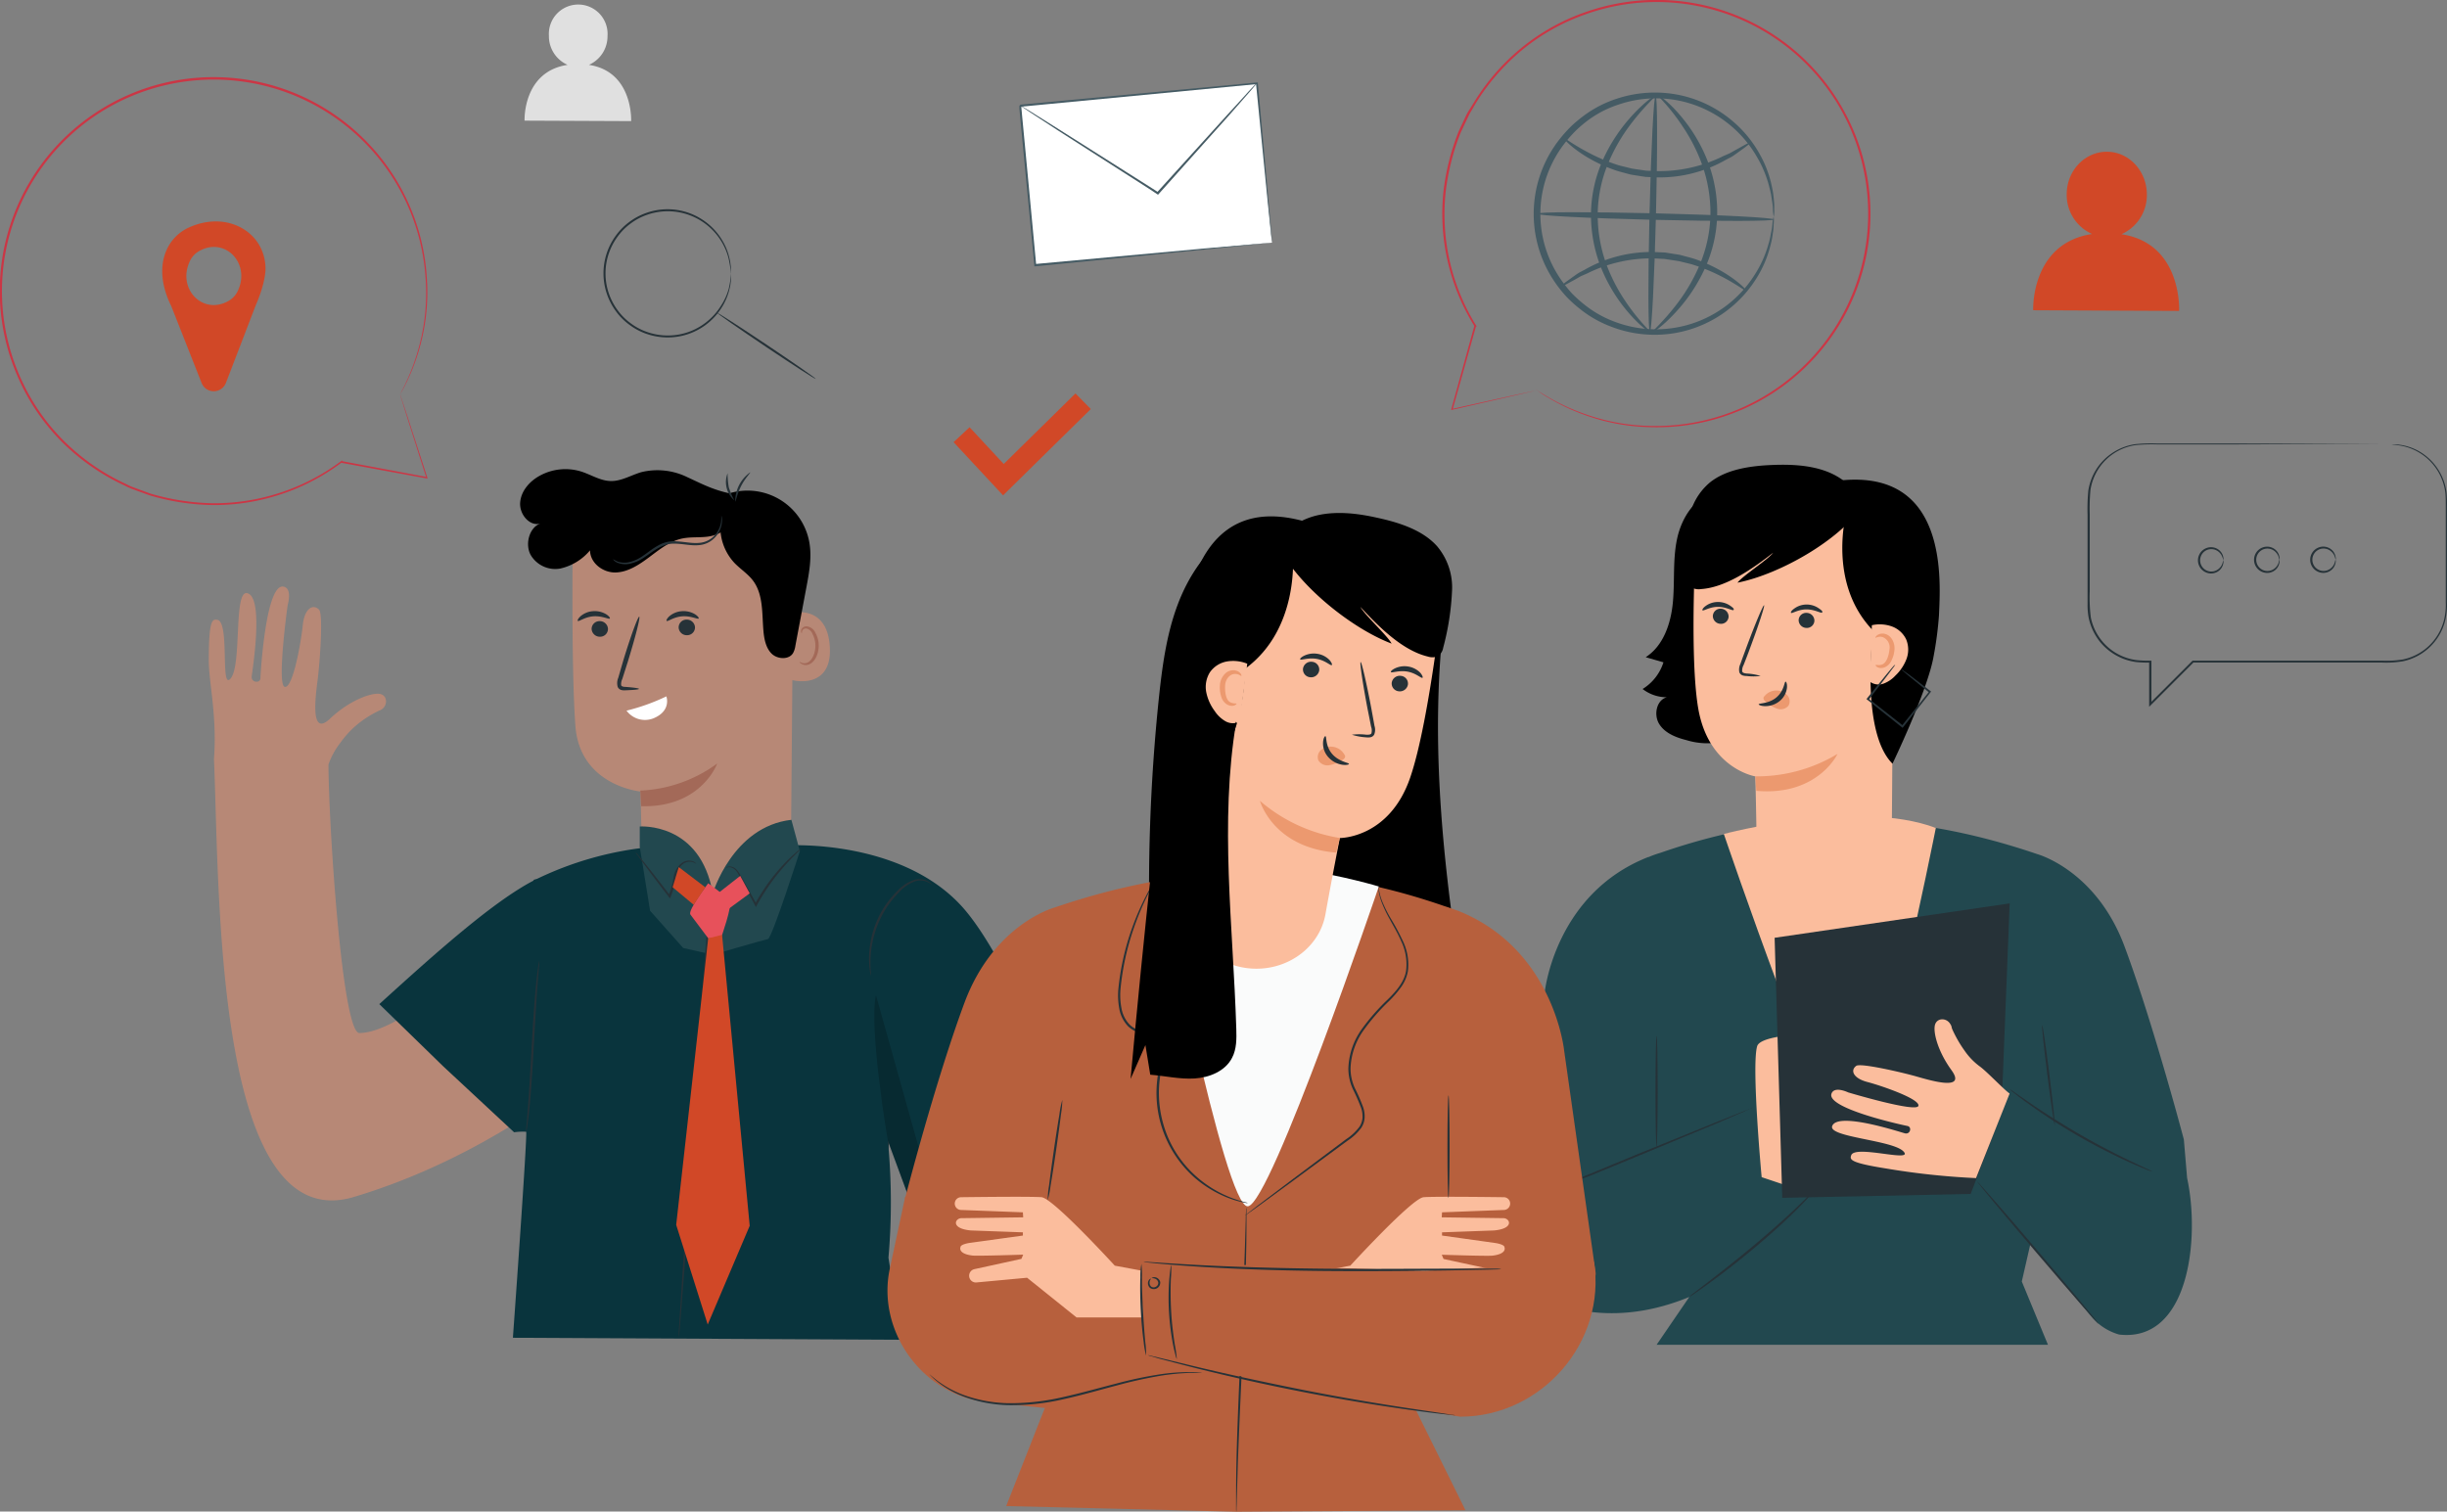 <svg xmlns="http://www.w3.org/2000/svg" viewBox="0 0 577.56 356.83"><rect x="0" y="0" width="577.56" height="356.83" fill="#808080" stroke="none"/><defs><style>.cls-1{fill:#e0e0e0;}.cls-2{fill:#d14827;}.cls-3{fill:#fff;}.cls-4{fill:#455b64;}.cls-5{fill:#263238;}.cls-6{fill:#cb3645;}.cls-7{fill:#22484f;}.cls-8{fill:#fbbd9d;}.cls-9{fill:#ec996f;}.cls-10{fill:#b78876;}.cls-11{fill:#a36958;}.cls-12{fill:#09343d;}.cls-13{fill:#010101;opacity:0.2;}.cls-14{fill:#e7515b;}.cls-15{fill:#b7603d;}.cls-16{fill:#fafbfb;}</style></defs><g id="Layer_2" data-name="Layer 2"><g id="Layer_1-2" data-name="Layer 1"><path class="cls-1" d="M139,15.31a7.36,7.36,0,0,0,4.39-6.82,6.93,6.93,0,1,0-13.83-.07,7.37,7.37,0,0,0,4.41,6.89c-10.64,1.6-10.16,13.17-10.16,13.17l25.16.11S149.5,16.9,139,15.31Z"/><path class="cls-2" d="M500.72,55.29a10.09,10.09,0,0,0,6-9.34c0-5.57-4.19-10.11-9.42-10.13s-9.48,4.47-9.5,10a10.08,10.08,0,0,0,6,9.42c-14.57,2.19-13.91,18-13.91,18l34.44.16S515.15,57.47,500.72,55.29Z"/><rect class="cls-3" x="242.48" y="22.21" width="56.09" height="37.81" transform="translate(-2.67 25.73) rotate(-5.42)"/><path class="cls-4" d="M300.23,57.28s0-.24-.09-.69l-.21-2c-.18-1.76-.44-4.32-.78-7.58-.64-6.55-1.57-15.93-2.7-27.35l.23.19L240.85,25.2c-.06.06.44-.53.23-.28h0v.14l0,.16,0,.31.06.63.11,1.25.24,2.49.47,4.93c.3,3.26.61,6.48.91,9.63.59,6.3,1.16,12.35,1.7,18.09l-.26-.22,40.19-3.69,11.52-1,3.07-.26.8-.06.28,0-.25,0-.77.09-3,.31-11.45,1.15-40.33,4-.24,0,0-.24c-.55-5.73-1.13-11.79-1.73-18.09q-.45-4.73-.92-9.62c-.15-1.63-.31-3.27-.47-4.93-.08-.83-.16-1.66-.23-2.49l-.12-1.25-.06-.63,0-.31,0-.16V25h0c-.21.25.28-.35.24-.29l55.84-5.24.21,0v.21c1.05,11.48,1.91,20.91,2.5,27.49.29,3.24.51,5.79.67,7.54.07.85.12,1.5.16,2S300.23,57.28,300.23,57.28Z"/><path class="cls-4" d="M296.66,19.64a3.3,3.3,0,0,1-.44.56l-1.31,1.53L290,27.33c-4.24,4.73-10.05,11.23-16.52,18.47l-.15.16-.19-.11-1.48-1-21.86-14-6.59-4.3-1.78-1.19a3.24,3.24,0,0,1-.6-.45,4.87,4.87,0,0,1,.65.36l1.84,1.11L250,30.57l21.94,13.89,1.48.95-.33,0,16.64-18.36c2.1-2.29,3.82-4.15,5-5.49l1.39-1.47A3.45,3.45,0,0,1,296.66,19.64Z"/><path class="cls-5" d="M172.51,64.56a24.17,24.17,0,0,0-.56-3.62A14.38,14.38,0,0,0,170.28,57a14.88,14.88,0,0,0-10-6.89,14.8,14.8,0,0,0-7.71.65,14.07,14.07,0,0,0-3.71,2,13.91,13.91,0,0,0-3.1,3.12,14.62,14.62,0,0,0,0,17.32,13.66,13.66,0,0,0,3.1,3.11,13.82,13.82,0,0,0,3.71,2,14.8,14.8,0,0,0,7.71.65,14.54,14.54,0,0,0,6.19-2.73,14.78,14.78,0,0,0,3.77-4.16A14.3,14.3,0,0,0,172,68.17a24,24,0,0,0,.56-3.61.64.64,0,0,1,0,.24v.71a6.63,6.63,0,0,1-.1,1.16,9.49,9.49,0,0,1-.28,1.55,14.17,14.17,0,0,1-1.61,4,15,15,0,0,1-10.13,7.17,15.22,15.22,0,0,1-8-.63,14.59,14.59,0,0,1-3.84-2.06,14.37,14.37,0,0,1-3.21-3.21,15.08,15.08,0,0,1,0-17.92,14.64,14.64,0,0,1,3.21-3.22,14.85,14.85,0,0,1,3.84-2.05,15,15,0,0,1,14.3,2.23,15,15,0,0,1,3.79,4.31,14.06,14.06,0,0,1,1.61,4,9.49,9.49,0,0,1,.28,1.55,6.63,6.63,0,0,1,.1,1.16v.71A.64.64,0,0,1,172.51,64.56Z"/><path class="cls-5" d="M192.54,89.45c-.08.12-5.35-3.28-11.78-7.6s-11.57-7.9-11.49-8,5.35,3.28,11.78,7.59S192.62,89.33,192.54,89.45Z"/><polygon class="cls-2" points="236.75 116.94 225.07 104.38 228.85 100.86 236.91 109.53 253.84 92.88 257.46 96.56 236.75 116.94"/><path class="cls-5" d="M564.42,104.91H565l.7,0c.27,0,.59.08,1,.13a12.66,12.66,0,0,1,5.84,2.56,13.11,13.11,0,0,1,4.92,8.75,28.83,28.83,0,0,1,.09,3.11c0,1.07,0,2.17,0,3.3q0,3.42,0,7.21c0,2.53,0,5.18,0,7.95,0,1.39,0,2.8,0,4.25a15.56,15.56,0,0,1-.44,4.42,13.07,13.07,0,0,1-9.88,9.5,23.66,23.66,0,0,1-5,.32l-44.64,0,.19-.08-10.08,10.08-.44.44v-10.7l.26.26a26.3,26.3,0,0,1-3.31-.12,13.09,13.09,0,0,1-3.21-.84,13.34,13.34,0,0,1-5.26-3.84,13.57,13.57,0,0,1-2.76-5.79,16.21,16.21,0,0,1-.26-3.17V139.6q0-6.19,0-12.15v-5.88a46.29,46.29,0,0,1,.18-5.77,13.26,13.26,0,0,1,2.05-5.27,13.21,13.21,0,0,1,9-5.67,37.22,37.22,0,0,1,5.14-.16l18.64,0,26.92.08,7.3,0,1.9,0,.64,0-.64,0-1.9,0-7.3.05-26.92.08-18.64,0a39.27,39.27,0,0,0-5.08.17,12.61,12.61,0,0,0-10.6,10.59,46.36,46.36,0,0,0-.17,5.69c0,1.94,0,3.9,0,5.88V139.6a37.42,37.42,0,0,0,.26,6.18,12.65,12.65,0,0,0,7.71,9.25,12.59,12.59,0,0,0,3.08.8,24.9,24.9,0,0,0,3.25.12h.26v10.33l-.44-.18c3.45-3.46,6.86-6.86,10.07-10.07l.08-.08h.1l44.64,0a23.15,23.15,0,0,0,5-.29,12.66,12.66,0,0,0,9.57-9.17,14.71,14.71,0,0,0,.45-4.32V138c0-2.77,0-5.42,0-7.95s0-4.93,0-7.21c0-1.13,0-2.23,0-3.3s0-2.1-.08-3.08a12.9,12.9,0,0,0-10.51-11.25c-.36-.06-.68-.12-1-.15L565,105C564.61,104.94,564.42,104.91,564.42,104.91Z"/><path class="cls-5" d="M524.76,132.28s0-.26-.19-.68a2.87,2.87,0,0,0-1.06-1.46,2.72,2.72,0,0,0-2.52-.34,2.65,2.65,0,1,0,2.52,4.61,2.83,2.83,0,0,0,1.06-1.46,6.9,6.9,0,0,1,.19-.67s.09.25,0,.72a2.9,2.9,0,0,1-1,1.71,3,3,0,0,1-2.91.49,3.1,3.1,0,0,1,0-5.85,3,3,0,0,1,2.91.5,2.85,2.85,0,0,1,1,1.7C524.85,132,524.79,132.28,524.76,132.28Z"/><path class="cls-5" d="M538,132.15s-.06-.26-.19-.68a2.87,2.87,0,0,0-1.06-1.46,2.72,2.72,0,0,0-2.52-.34,2.65,2.65,0,1,0,2.52,4.61,2.83,2.83,0,0,0,1.06-1.46c.13-.42.14-.67.19-.67s.09.25,0,.72a2.9,2.9,0,0,1-1,1.71,3,3,0,0,1-2.91.49,3.1,3.1,0,0,1,0-5.85,3,3,0,0,1,2.91.5,2.85,2.85,0,0,1,1,1.7C538.11,131.89,538.05,132.15,538,132.15Z"/><path class="cls-5" d="M551.28,132.15s-.06-.26-.19-.68A2.87,2.87,0,0,0,550,130a2.73,2.73,0,0,0-2.52-.34,2.65,2.65,0,1,0,2.52,4.61,2.83,2.83,0,0,0,1.06-1.46c.13-.42.14-.67.19-.67a1.27,1.27,0,0,1,0,.72,2.87,2.87,0,0,1-1,1.71,3,3,0,0,1-2.91.49,3.1,3.1,0,0,1,0-5.85,3,3,0,0,1,2.91.5,2.83,2.83,0,0,1,1,1.7A1.31,1.31,0,0,1,551.28,132.15Z"/><path class="cls-2" d="M62.67,63.49c0-8.59-9-14-18.22-9.72a10.46,10.46,0,0,0-4.84,4.64c-2.31,4.48-1.29,9.6.81,13.85L47.58,90.4a3.08,3.08,0,0,0,5.74,0l7-18.23C62.77,66.58,62.67,63.49,62.67,63.49ZM54,71c-6.18,3.59-12.45-3-9.06-9.61a5.17,5.17,0,0,1,2-2.08c6.18-3.59,12.45,3,9.06,9.61A5.17,5.17,0,0,1,54,71Z"/><path class="cls-6" d="M94.45,93.13h0s.05.12.12.33l.33,1c.29.87.7,2.13,1.25,3.78,1.08,3.34,2.67,8.22,4.71,14.5l.07.2-.21,0-20.15-3.69-.14,0V109h0l.27.14a50.2,50.2,0,0,1-23.31,9.62,50.82,50.82,0,0,1-7.15.47,55.42,55.42,0,0,1-7.42-.62,54.06,54.06,0,0,1-7.54-1.69l-3.72-1.36a13.59,13.59,0,0,1-1.84-.79l-1.82-.88a51.78,51.78,0,0,1-13.46-9.75,49.59,49.59,0,0,1-9.89-14.4,50.43,50.43,0,0,1,17.83-63,50.39,50.39,0,0,1,78.35,38.77,47.93,47.93,0,0,1-1.37,15.38,49.41,49.41,0,0,1-3.32,9.2c-.49,1-.88,1.77-1.16,2.25l-.44.77.38-.77c.27-.52.65-1.28,1.12-2.29a50.4,50.4,0,0,0,3.22-9.2,48.19,48.19,0,0,0,1.28-15.32A50.11,50.11,0,0,0,22.68,27.18,49.95,49.95,0,0,0,5,89.53a49.25,49.25,0,0,0,9.78,14.26,51.47,51.47,0,0,0,13.32,9.68l1.8.87a13.9,13.9,0,0,0,1.82.79l3.69,1.36a55.27,55.27,0,0,0,14.82,2.31,50.14,50.14,0,0,0,30.26-9.93l.27-.21V109h0l-.14-.16,20.14,3.77-.14.16c-2-6.29-3.55-11.19-4.61-14.53-.52-1.66-.91-2.93-1.18-3.8-.13-.42-.23-.74-.3-1a2.75,2.75,0,0,1-.09-.34h0Z"/><path class="cls-4" d="M418.66,51.16a8.24,8.24,0,0,1-.2-1.78,13.68,13.68,0,0,0-.24-2.13,21.12,21.12,0,0,0-.56-2.87,26.81,26.81,0,0,0-3-7.38,27.62,27.62,0,0,0-18.27-13.22,27.37,27.37,0,0,0-14.35.9,25.45,25.45,0,0,0-7,3.55A29.27,29.27,0,0,0,372,30.78a31.28,31.28,0,0,0-2.74,3.1A27.14,27.14,0,0,0,368.43,66,32.47,32.47,0,0,0,371,69.24a31.87,31.87,0,0,0,3,2.7,25.55,25.55,0,0,0,6.79,3.89A27.52,27.52,0,0,0,414,65.1a26.64,26.64,0,0,0,3.33-7.22A19.76,19.76,0,0,0,418,55a14.05,14.05,0,0,0,.34-2.12,8.31,8.31,0,0,1,.29-1.76,7.17,7.17,0,0,1,0,1.79,11.61,11.61,0,0,1-.2,2.17,18.16,18.16,0,0,1-.57,2.92,26.26,26.26,0,0,1-3.18,7.52,28.31,28.31,0,0,1-19.42,13.12,28.52,28.52,0,0,1-15-1.53,26.83,26.83,0,0,1-7.18-4.05,31.6,31.6,0,0,1-3.19-2.84,30,30,0,0,1-2.74-3.38A28.49,28.49,0,0,1,368,33a33.42,33.42,0,0,1,2.9-3.25A32.28,32.28,0,0,1,374.25,27a27.07,27.07,0,0,1,7.36-3.7,28.68,28.68,0,0,1,15.07-.8,28.22,28.22,0,0,1,11.82,5.72,27.87,27.87,0,0,1,6.93,8.33,26.43,26.43,0,0,1,2.82,7.67,20.46,20.46,0,0,1,.43,2.94,13.27,13.27,0,0,1,.09,2.18A7.27,7.27,0,0,1,418.66,51.16Z"/><path class="cls-4" d="M413.07,33.7c.06.08-.44.52-1.41,1.24l-1.8,1.3c-.36.24-.73.52-1.15.78l-1.37.71a31.48,31.48,0,0,1-16.44,4.14l-2.48-.11L386,41.39c-.39-.07-.78-.12-1.16-.2l-1.11-.29c-.74-.21-1.46-.38-2.15-.6a35.94,35.94,0,0,1-7-3.21c-3.75-2.27-5.57-4.33-5.43-4.46s2.19,1.55,6,3.51A42.05,42.05,0,0,0,382,39c.67.19,1.37.34,2.07.52l1.08.27,1.11.17,2.28.33,2.37.1a34,34,0,0,0,15.91-3.58l1.39-.6c.43-.22.81-.46,1.18-.66l1.91-1.06C412.39,33.88,413,33.61,413.07,33.7Z"/><path class="cls-4" d="M368.36,67.68c-.06-.09.44-.53,1.41-1.25l1.8-1.29c.36-.25.73-.52,1.15-.78l1.37-.72a31.57,31.57,0,0,1,16.43-4.14l2.49.11,2.39.38c.39.06.78.11,1.16.19l1.11.3c.74.2,1.46.37,2.15.59a36.21,36.21,0,0,1,7,3.22c3.75,2.26,5.57,4.32,5.43,4.45s-2.19-1.55-6-3.51a43,43,0,0,0-6.86-2.81c-.67-.19-1.37-.34-2.08-.52l-1.07-.26-1.11-.17-2.28-.34L390.49,61a34,34,0,0,0-15.91,3.57l-1.39.6c-.43.23-.81.46-1.18.67l-1.91,1.05C369,67.49,368.42,67.76,368.36,67.68Z"/><path class="cls-4" d="M418.65,51.81c0,.42-12.53.46-28,.09s-27.94-1-27.93-1.45,12.53-.46,28-.09S418.66,51.38,418.65,51.81Z"/><path class="cls-4" d="M389.42,78.4c-.43,0-.47-12.53-.09-27.95s1-27.93,1.44-27.92.47,12.52.09,27.95S389.84,78.41,389.42,78.4Z"/><path class="cls-4" d="M389.42,78.35c-.11.17-3.19-1.92-6.74-6.65a37.72,37.72,0,0,1-5-9.07,33.92,33.92,0,0,1-2.16-12.52,32.18,32.18,0,0,1,2.82-12.4,39.34,39.34,0,0,1,5.46-8.79c3.76-4.54,6.87-6.56,7-6.4s-2.66,2.46-6.11,7.07a41.84,41.84,0,0,0-5,8.69,32.07,32.07,0,0,0-2.58,11.86,34.09,34.09,0,0,0,1.95,12,40.67,40.67,0,0,0,4.55,8.92C386.8,75.84,389.57,78.18,389.42,78.35Z"/><path class="cls-4" d="M391.4,22.54c.1-.17,3.18,1.92,6.74,6.65a37.72,37.72,0,0,1,5,9.07,33.52,33.52,0,0,1,2.16,12.52,32,32,0,0,1-2.82,12.4A38.63,38.63,0,0,1,397,72c-3.76,4.54-6.86,6.56-7,6.4s2.66-2.46,6.12-7.07a41.84,41.84,0,0,0,5-8.69,32.08,32.08,0,0,0,2.59-11.86,34.09,34.09,0,0,0-2-12,40.46,40.46,0,0,0-4.55-8.92C394,25.05,391.24,22.71,391.4,22.54Z"/><path class="cls-6" d="M362.78,92.1h0a2.94,2.94,0,0,1-.34.09l-1,.25-3.87.9-14.86,3.41-.21,0,.06-.21L348,76.86l0-.14.15,0h0l-.16.25a50.15,50.15,0,0,1-7.51-24.07,50.66,50.66,0,0,1,.16-7.16,55.67,55.67,0,0,1,3.63-14.7c.55-1.18,1.12-2.38,1.68-3.59a14.36,14.36,0,0,1,1-1.76L348,24a51.26,51.26,0,0,1,10.91-12.54,49.66,49.66,0,0,1,15.22-8.57,50.4,50.4,0,0,1,61.14,23.36,50.38,50.38,0,0,1-45.58,74.59,48.08,48.08,0,0,1-15.2-2.73A49,49,0,0,1,365.64,94c-1-.58-1.68-1-2.13-1.35l-.73-.51.73.45c.5.32,1.22.76,2.19,1.32a50.3,50.3,0,0,0,8.88,4,48,48,0,0,0,15.14,2.64,50.12,50.12,0,0,0,45.13-74.06A49.95,49.95,0,0,0,374.32,3.35a49,49,0,0,0-15.08,8.47,51.49,51.49,0,0,0-10.82,12.4l-1,1.72a13.48,13.48,0,0,0-.95,1.75c-.57,1.19-1.12,2.37-1.68,3.55a52.74,52.74,0,0,0-2.34,7.29,53.29,53.29,0,0,0-1.28,7.27,49.87,49.87,0,0,0,7.21,31l.17.29-.33,0h0l.18-.12c-2.14,7.61-4,14.27-5.55,19.72l-.15-.15,14.89-3.3,3.89-.84,1-.21.34-.06h0Z"/><path d="M404.91,116.14c-4.89,1.14-8,6.1-9.06,11s-.54,10-1,15-2.22,10.31-6.42,13l4.19,1.21a11.44,11.44,0,0,1-4.92,6.3,9.33,9.33,0,0,0,5.72,1.95c-2.47.66-3.15,4.17-1.79,6.33s3.95,3.17,6.42,3.79a16.83,16.83,0,0,0,8.9.27c4.06-1.2,7.08-4.77,8.64-8.7s1.83-8.25,1.95-12.48c.3-10.59-.32-21.29-3-31.54-.65-2.48-1.56-5.11-3.67-6.57s-5.71-.87-6.34,1.62"/><path class="cls-7" d="M515.45,269c-1.16-4.42-7.92-29.31-14-45.58-6.7-18-20.54-21.77-20.54-21.77-31.15-10.63-59.14-10.69-89-.33-1,.3-1.89.61-2.78,1l-.1,0h0c-22.17,8.7-24.46,32.12-24.46,32.12l-9.31,56.82a13,13,0,0,0-.22,1.37l-.09.54h0A13.29,13.29,0,0,0,362.6,306c13,6,25.45,4.57,36.12.17L391,317.46h92.38l-6.18-14.94,2.06-9,14.31,17.22a13.35,13.35,0,0,0,6.59,4.3c16.49,1.91,19.16-22.66,16.06-36.95h0"/><path class="cls-8" d="M456.91,195.45s-14.9,75-20.16,74.42-29.88-73-29.88-73S438.35,188.47,456.91,195.45Z"/><path class="cls-8" d="M414.63,201c-.08-8.63-.32-17.72-.32-17.72s-11.13-1.78-13.52-16.27c-2.28-13.83-.2-45.79-.2-45.79h0A41.7,41.7,0,0,1,447,131.55h0l-.52,70.12c-.06,8.14-7.1,14.57-15.82,14.44h0C421.9,216,414.71,209.21,414.63,201Z"/><path class="cls-5" d="M404.28,145.4a1.86,1.86,0,0,0,1.81,1.86,1.78,1.78,0,0,0,1.91-1.69,1.87,1.87,0,0,0-1.81-1.87A1.79,1.79,0,0,0,404.28,145.4Z"/><path class="cls-5" d="M401.83,144.07c.23.24,1.64-.81,3.64-.81s3.48,1,3.69.74-.13-.55-.77-1a5.08,5.08,0,0,0-3-.89,4.88,4.88,0,0,0-2.89,1C401.92,143.53,401.72,144,401.83,144.07Z"/><path class="cls-5" d="M424.53,146.37a1.86,1.86,0,0,0,1.81,1.86,1.78,1.78,0,0,0,1.91-1.69,1.86,1.86,0,0,0-1.81-1.86A1.78,1.78,0,0,0,424.53,146.37Z"/><path class="cls-5" d="M422.73,144.67c.23.25,1.64-.81,3.64-.81s3.47,1,3.69.74-.13-.55-.78-1a5,5,0,0,0-2.95-.89,4.91,4.91,0,0,0-2.9,1C422.82,144.13,422.61,144.57,422.73,144.67Z"/><path class="cls-5" d="M415.55,159.57a13.06,13.06,0,0,0-3.25-.57c-.52-.05-1-.15-1.09-.5a2.62,2.62,0,0,1,.33-1.51c.48-1.24,1-2.54,1.49-3.91,2.07-5.55,3.56-10.12,3.34-10.2s-2.09,4.36-4.15,9.91c-.5,1.37-1,2.68-1.43,3.93a3,3,0,0,0-.25,2,1.29,1.29,0,0,0,.85.75,3.14,3.14,0,0,0,.87.11A13.18,13.18,0,0,0,415.55,159.57Z"/><path class="cls-9" d="M414.31,183.27a36.91,36.91,0,0,0,19.4-5.3s-4.65,10-19.18,8.72Z"/><path class="cls-9" d="M416.43,164.39a3.58,3.58,0,0,1,3.22-1.36,3.34,3.34,0,0,1,2.29,1.2,2.09,2.09,0,0,1,.17,2.39,2.44,2.44,0,0,1-2.62.68,7.71,7.71,0,0,1-2.57-1.51,2.17,2.17,0,0,1-.58-.59.7.7,0,0,1,0-.75"/><path class="cls-5" d="M421.45,160.92c-.32,0-.31,2.15-2.16,3.71s-4.17,1.33-4.19,1.63c0,.14.52.42,1.5.44a5.39,5.39,0,0,0,3.49-1.24,4.72,4.72,0,0,0,1.68-3.11C421.85,161.44,421.6,160.9,421.45,160.92Z"/><path d="M439.22,119.87c-5.18,7.66-19.09,15.69-29.12,17.68,1.15-1.57,7.26-5.49,8.41-7.06-4.5,3.49-10.95,8.16-17,8.57a3.64,3.64,0,0,1-2.08-.28,2.84,2.84,0,0,1-1.1-2.26,60.32,60.32,0,0,1,.19-13.16,14.5,14.5,0,0,1,5.07-9.47c3.82-3.06,9.36-3.9,14.58-4.12,4.38-.18,8.91,0,12.94,1.51s7.52,4.58,8.18,8.33"/><path d="M456.37,155a84.46,84.46,0,0,0,1.28-9.72c.29-7.49,2.54-34.54-23.24-31.86l1.46,7.27s-4.8,16.84,6.26,28.2c0,0-3.15,23.72,4.55,31.39,0,0,8.26-17.19,9.69-25.28"/><path class="cls-8" d="M441.81,147.59a8.62,8.62,0,0,1,4.67.27,6,6,0,0,1,3.43,3.08,6.3,6.3,0,0,1,.07,4.64,10.53,10.53,0,0,1-2.62,3.91,7.17,7.17,0,0,1-2.8,1.89,3.46,3.46,0,0,1-3.24-.48"/><path class="cls-9" d="M442.72,157c-.18.06.5,1,1.92.6a3,3,0,0,0,1.74-1.54,7,7,0,0,0,.76-2.58,4.06,4.06,0,0,0-.67-2.73,2.72,2.72,0,0,0-2.05-1.19c-1.46,0-1.9,1-1.74,1s.68-.41,1.64-.18a2.61,2.61,0,0,1,1.63,3c-.16,1.6-.76,3.07-1.61,3.44S442.82,156.86,442.72,157Z"/><path class="cls-5" d="M391,270.83c-.15,0-.26-5.89-.26-13.15s.11-13.16.26-13.16.26,5.89.26,13.16S391.11,270.83,391,270.83Z"/><path class="cls-8" d="M428.51,244s-13,.14-13.78,3c-1.36,4.77,1.07,30.89,1.07,30.89l11.94,4s5.76-1.33,3.1-12.41A81.31,81.31,0,0,0,423,249.49s15.87.45,15.43-3.1S428.51,244,428.51,244Z"/><path class="cls-8" d="M423.35,251.69c.72-.14,16.59-1.45,15.59,1.08S423.35,256,423.35,256Z"/><polygon class="cls-5" points="474.34 213.26 472.38 262.83 465.14 281.85 420.66 282.77 418.86 221.38 474.34 213.26"/><path class="cls-5" d="M413.7,261.45a3.83,3.83,0,0,1-.55.28l-1.6.71L405.63,265,386,273.16l-10.82,4.45a62.08,62.08,0,0,0-8.65,4,16.84,16.84,0,0,0-4.84,4.11c-.91,1.21-1.24,2-1.3,2a4,4,0,0,1,.24-.56,9.38,9.38,0,0,1,.9-1.52,16.26,16.26,0,0,1,4.81-4.31,59.75,59.75,0,0,1,8.65-4.1l10.82-4.49,19.68-8,6-2.39,1.64-.62A2.16,2.16,0,0,1,413.7,261.45Z"/><path class="cls-5" d="M428.4,280.87a9.13,9.13,0,0,1-1,1.19c-.65.74-1.63,1.8-2.88,3.05-2.48,2.52-6.08,5.83-10.22,9.3s-8,6.43-10.89,8.51c-1.42,1.05-2.6,1.87-3.41,2.42a9.16,9.16,0,0,1-1.31.82,8.15,8.15,0,0,1,1.19-1l3.31-2.55c2.8-2.16,6.64-5.17,10.77-8.62s7.76-6.72,10.31-9.17c1.28-1.21,2.28-2.22,3-2.92A8.13,8.13,0,0,1,428.4,280.87Z"/><path class="cls-5" d="M495.4,312.59c-.11.09-6.64-7.39-14.58-16.7s-14.29-16.95-14.18-17,6.64,7.38,14.58,16.7S495.51,312.49,495.4,312.59Z"/><path class="cls-5" d="M508,276.57a8,8,0,0,1-1.45-.51c-.92-.36-2.23-.92-3.84-1.64-3.22-1.44-7.6-3.61-12.27-6.3s-8.72-5.42-11.58-7.49c-1.43-1-2.57-1.89-3.34-2.51a9.41,9.41,0,0,1-1.17-1,8.48,8.48,0,0,1,1.29.84l3.43,2.37c2.91,2,7,4.65,11.63,7.34s9,4.89,12.16,6.42l3.77,1.78A9.1,9.1,0,0,1,508,276.57Z"/><path class="cls-5" d="M485,265.7c-.14,0-.93-5.27-1.75-11.82S481.84,242,482,242s.92,5.27,1.74,11.82S485.09,265.68,485,265.7Z"/><path class="cls-5" d="M447.32,156.89a2.66,2.66,0,0,1-.41.64l-1.27,1.7-4.6,6,0-.32,7.51,5.9.68.54-.37,0,6.5-8.14,0,.3-4.9-4-1.34-1.14a3.12,3.12,0,0,1-.44-.43,2.43,2.43,0,0,1,.52.33l1.42,1,5,3.85.17.13-.13.17-6.43,8.2-.16.2-.2-.16-.68-.54-7.47-5.95-.18-.14.14-.18,4.75-5.86,1.37-1.62A3.43,3.43,0,0,1,447.32,156.89Z"/><path class="cls-8" d="M466.4,278.11a175.34,175.34,0,0,1-21.47-2.31c-8.42-1.34-8.33-2.1-8-3.06.81-2.59,14.88,1.8,12.36-.91s-17.79-3.35-16.84-6c1.24-3.47,15.9,1.39,17.17,1.71s1.73-1.52.57-1.74c-1.67-.33-19.1-4.19-17.91-7.61.66-1.9,3.94-.31,3.94-.31s16.07,4.82,16.57,3.19-8.83-4.81-12.05-5.65-4.12-2.69-2.62-3.8c1-.76,10.94,1.57,14.11,2.47s11.82,3.54,8.52-1.25c-.06-.07-.1-.15-.15-.22-3.37-4.63-4.44-9.31-3.83-10.87s2.75-1.43,3.56,0a1.86,1.86,0,0,1,.32.76c0,.13.09.28.12.42a29.18,29.18,0,0,0,2.92,5.09,15.48,15.48,0,0,0,3.64,3.76c1.65,1.2,5.79,5.58,7,6.36"/><path class="cls-10" d="M168.81,219.15h0a17.55,17.55,0,0,1-17.23-17c-.23-7.8-.41-15.3-.41-15.3s-14.31-1.33-15.36-15.49-.6-46.85-.6-46.85h0a49.34,49.34,0,0,1,49.87,3.16l2.2,1.49-.61,72.6A17.54,17.54,0,0,1,168.81,219.15Z"/><path class="cls-5" d="M150.81,162.62c0-.15-1.22-.32-3.2-.47-.51,0-.92-.12-1-.39a2.78,2.78,0,0,1,.27-1.48c.43-1.33.85-2.66,1.3-4.07,1.78-5.78,3-10.54,2.7-10.63s-2,4.53-3.76,10.31L145.93,160a3.25,3.25,0,0,0-.14,2.14,1.28,1.28,0,0,0,.93.76,2.72,2.72,0,0,0,.87.06C149.58,162.88,150.81,162.78,150.81,162.62Z"/><path class="cls-3" d="M157.28,164.39a48.25,48.25,0,0,1-9.4,3.37,5.41,5.41,0,0,0,6.5,1.75C158.53,167.7,157.28,164.39,157.28,164.39Z"/><path class="cls-11" d="M151.13,186.63a33,33,0,0,0,18.15-6.39s-3.73,10.47-17.95,10.07Z"/><path class="cls-10" d="M186.49,146.66a2.15,2.15,0,0,1,2-2.14c2.64-.08,7,1,7.37,8.27.58,10.42-9.44,7.82-9.48,7.53S186.47,150.71,186.49,146.66Z"/><path class="cls-11" d="M188.73,156.22s.19.12.5.24a1.79,1.79,0,0,0,1.36-.05c1.08-.46,1.91-2.26,1.86-4.15a6,6,0,0,0-.66-2.57,2.12,2.12,0,0,0-1.44-1.32.93.93,0,0,0-1,.56c-.13.3-.05.51-.1.53s-.24-.17-.18-.6a1.15,1.15,0,0,1,.38-.68,1.41,1.41,0,0,1,1-.32,2.55,2.55,0,0,1,2,1.51,6.07,6.07,0,0,1,.79,2.87c.05,2.11-.91,4.13-2.39,4.65a2,2,0,0,1-1.68-.18C188.76,156.47,188.69,156.24,188.73,156.22Z"/><path class="cls-5" d="M139.64,148.5a1.94,1.94,0,0,0,2,1.81,1.85,1.85,0,0,0,1.86-1.88,1.93,1.93,0,0,0-2-1.8A1.85,1.85,0,0,0,139.64,148.5Z"/><path class="cls-5" d="M136.38,146.57c.25.24,1.63-.94,3.7-1.08s3.65.78,3.86.51c.1-.12-.17-.55-.87-1a5.26,5.26,0,0,0-3.11-.72,5,5,0,0,0-2.92,1.18C136.44,146,136.25,146.47,136.38,146.57Z"/><path class="cls-5" d="M160.18,148.14a1.91,1.91,0,0,0,2,1.81,1.85,1.85,0,0,0,1.86-1.87,1.93,1.93,0,0,0-2-1.81A1.84,1.84,0,0,0,160.18,148.14Z"/><path class="cls-5" d="M157.35,146.57c.25.24,1.63-.94,3.7-1.08s3.65.78,3.85.51c.11-.12-.17-.55-.86-1a5.3,5.3,0,0,0-3.11-.72,5.1,5.1,0,0,0-2.93,1.18C157.41,146,157.22,146.47,157.35,146.57Z"/><path d="M171,119.6a12.4,12.4,0,0,0,2.36,13.3c1.4,1.45,3.15,2.55,4.36,4.15,2.51,3.33,2.1,7.91,2.49,12.06.18,1.92.63,4,2,5.27s4.06,1.4,5-.26a5,5,0,0,0,.52-1.66l2.61-13.86c.65-3.46,1.3-7,.7-10.49a14.82,14.82,0,0,0-18.51-11.77"/><path d="M173.19,116.67c-4.81-.92-7.51-2.45-10.91-4a16.07,16.07,0,0,0-10.84-1.23c-2.42.69-4.71,2.14-7.21,2.12s-4.69-1.5-7.06-2.25a12.6,12.6,0,0,0-9.79,1c-2.32,1.27-4.42,3.56-4.61,6.36s2.3,5.69,4.8,4.9c-2.61.91-3.68,4.76-2.37,7.34a6.72,6.72,0,0,0,7,3.31,12.81,12.81,0,0,0,7.06-4.3c.06,3.12,3.18,5.31,6.08,5.22s5.52-1.83,7.91-3.62,4.81-3.74,7.66-4.37c2-.44,4-.21,6-.45s4.15-1.11,5.12-3,4.82-4.11,2.8-4.16"/><path class="cls-5" d="M144.71,132a10.32,10.32,0,0,0,1.07.57,5.09,5.09,0,0,0,3.21,0,8.39,8.39,0,0,0,2.07-.91c.7-.42,1.41-.95,2.16-1.5a18.61,18.61,0,0,1,2.51-1.6,7.27,7.27,0,0,1,3.15-.79c2.22,0,4.24.56,6.06.39A5.46,5.46,0,0,0,169,126a6,6,0,0,0,1.21-3c.08-.77,0-1.21.06-1.22a1.11,1.11,0,0,1,.08.31,3.75,3.75,0,0,1,.07.92,6.09,6.09,0,0,1-2.85,4.84,5.79,5.79,0,0,1-2.61.84c-1.94.2-4-.4-6.09-.35s-3.88,1.19-5.39,2.26c-.76.54-1.49,1.06-2.22,1.49a9,9,0,0,1-2.19.89,5.1,5.1,0,0,1-3.39-.16,3.37,3.37,0,0,1-.77-.51C144.77,132.12,144.7,132,144.71,132Z"/><path class="cls-5" d="M171.73,111.73a19.94,19.94,0,0,0,.29,3.32,20.48,20.48,0,0,0,1.3,3.07,5.7,5.7,0,0,1-1.59-6.39Z"/><path class="cls-5" d="M177.06,111.51c.11.12-1.18,1.34-2.15,3.25s-1.22,3.66-1.38,3.64a8.36,8.36,0,0,1,3.53-6.89Z"/><polygon class="cls-10" points="243.92 259.79 265.69 315.8 232.37 315.8 216.84 275.93 243.92 259.79"/><path class="cls-10" d="M125.93,214.31s-28.69,29.55-41.11,29.55c-4.06,0-7.25-49.21-7.29-63.4h0a18,18,0,0,1,2.79-5.1,23.51,23.51,0,0,1,3.6-4,25,25,0,0,1,5.63-3.63c1.94-.69,2.1-3.34.34-3.87s-7.16,1.22-12,5.8S74.53,164,75,160.28s1.34-15.35.3-16.37c-1.53-1.5-3.46-.11-3.83,3.63s-2.28,14.9-4.24,14.61.66-19.28.66-19.28,1.21-4-1-4.39c-4.07-.74-5.34,19.63-5.42,21.57,0,1.35-2.2,1.11-2.06-.33s3-18.91-1.11-19.7c-3.18-.6-1.2,16.75-3.81,20.08s-.15-13.34-3.21-13.79c-1.14-.17-2-.14-2,9.61,0,5.23,2,13.14,1.22,23.23h0c1.33,29.75-.13,113.33,33,103.42,36.42-10.89,61.3-34.75,61.3-34.75Z"/><path class="cls-5" d="M206.3,240.8a5.12,5.12,0,0,1,.33,1.17c.17.77.4,1.88.66,3.26.52,2.75,1.12,6.58,1.6,10.83s.71,8.13.81,10.93c0,1.4.06,2.53.06,3.32a6.71,6.71,0,0,1-.06,1.22,5.21,5.21,0,0,1-.15-1.22c-.06-.88-.13-2-.22-3.3-.19-2.79-.49-6.65-1-10.89s-1-8.07-1.44-10.83c-.2-1.3-.37-2.4-.5-3.28A5.69,5.69,0,0,1,206.3,240.8Z"/><path class="cls-12" d="M121.06,315.8l91.73.47L209.7,296.9a149.85,149.85,0,0,0-.14-27.61l4.65,12.59,37.91-18.95s-13.79-36.75-25.32-49.2C212.22,198,186,199.57,186,199.57l-17.72,12L152,200.12a79.37,79.37,0,0,0-25.21,7.33l-.84.25v.17c-9.62,5-23.34,17.28-36.42,29.17l15.09,14.69,16.72,15.56a14.3,14.3,0,0,1,2.86-.12C124.46,268.82,121.06,315.8,121.06,315.8Z"/><path class="cls-13" d="M206.75,234.93l12.46,44.45-5,2.5-4.65-12.59S205.05,242.94,206.75,234.93Z"/><path class="cls-7" d="M151,199.91v-4.8s14.33-1.11,17.23,15.81c0,0,4.66-15.81,18.56-17.39l2,7.39s-6.58,20.58-7.54,20.76-13,3.7-13,3.7l-7-1.59L153.44,215Z"/><path class="cls-5" d="M189.05,200.35a5.29,5.29,0,0,1-.79.84c-.52.52-1.29,1.27-2.18,2.23a50.44,50.44,0,0,0-6.21,8.17c-.44.71-.85,1.43-1.23,2.12l-.23.41-.22-.41c-1.59-3-3-5.61-4.07-7.63a3.4,3.4,0,0,0-.92-1,2.08,2.08,0,0,0-1-.36,2.12,2.12,0,0,0-.88.16s.23-.32.88-.34a2.17,2.17,0,0,1,1.1.31,3.46,3.46,0,0,1,1.06,1.09c1.13,1.88,2.57,4.54,4.24,7.56h-.45c.38-.7.79-1.42,1.23-2.14a44.93,44.93,0,0,1,6.39-8.16c.94-.93,1.75-1.64,2.31-2.12A5.76,5.76,0,0,1,189.05,200.35Z"/><path class="cls-5" d="M150,201.2a3.71,3.71,0,0,1,.68.73c.41.48,1,1.19,1.71,2.08,1.43,1.78,3.37,4.25,5.48,7l.34.44-.43,0A18.08,18.08,0,0,0,159,207a5.23,5.23,0,0,1,2-3.34,2.91,2.91,0,0,1,2.58-.33,1.72,1.72,0,0,1,.6.39c.11.12.16.19.15.2a4.57,4.57,0,0,0-.82-.4,2.76,2.76,0,0,0-2.31.44,5,5,0,0,0-1.72,3.14,17.11,17.11,0,0,1-1.18,4.61l-.19.35-.25-.32-.34-.44c-2.12-2.75-4-5.26-5.36-7.09-.68-.92-1.22-1.67-1.58-2.19A3.38,3.38,0,0,1,150,201.2Z"/><path class="cls-5" d="M160.21,315.8a1.1,1.1,0,0,1,0-.27c0-.21,0-.47,0-.8,0-.73.1-1.76.17-3.05.17-2.7.41-6.52.71-11.23.65-9.52,1.55-22.6,2.54-37.05s2-27.53,2.7-37c.37-4.71.67-8.53.88-11.22.11-1.29.2-2.31.26-3,0-.32.06-.58.08-.79a.84.84,0,0,1,.05-.27,1.1,1.1,0,0,1,0,.27l0,.8c0,.74-.1,1.76-.17,3-.17,2.7-.41,6.52-.71,11.24-.66,9.51-1.55,22.59-2.55,37.05s-2,27.52-2.69,37c-.37,4.7-.67,8.53-.88,11.22-.11,1.29-.2,2.31-.26,3.05,0,.32-.07.58-.09.79A1.14,1.14,0,0,1,160.21,315.8Z"/><path class="cls-5" d="M127.29,226.84a10.42,10.42,0,0,1-.09,1.59c-.09,1.11-.21,2.57-.35,4.32-.27,3.65-.55,8.69-.86,14.27s-.65,10.63-1,14.28c-.17,1.82-.36,3.29-.51,4.31a10.33,10.33,0,0,1-.28,1.56,8.27,8.27,0,0,1,.08-1.59c.09-1.11.21-2.56.35-4.32.27-3.64.55-8.69.86-14.27s.65-10.63,1-14.27c.17-1.83.36-3.3.51-4.31A8.5,8.5,0,0,1,127.29,226.84Z"/><path class="cls-14" d="M167.16,208.51s-4.92,6.42-4.2,7.39l4.2,5.6h3s2.8-7.86,2.08-8.86S167.16,208.51,167.16,208.51Z"/><polygon class="cls-14" points="174.71 206.77 169.28 211.02 171.36 215 176.95 210.89 174.71 206.77"/><polygon class="cls-2" points="158.76 209.45 163.72 213.59 166.46 209.45 160.21 204.7 158.76 209.45"/><polygon class="cls-2" points="167.16 221.5 159.6 289.15 167.04 312.68 176.95 289.37 170.43 220.69 167.16 221.5"/><path class="cls-5" d="M220,208.92a6.17,6.17,0,0,0-1-.67,4.21,4.21,0,0,0-3.1-.18,9.7,9.7,0,0,0-3.87,2.74,22.47,22.47,0,0,0-3.54,4.72,24,24,0,0,0-3,10.26c-.17,2.76.19,4.47.08,4.48a4.68,4.68,0,0,1-.26-1.18,19.49,19.49,0,0,1-.19-3.32A22.86,22.86,0,0,1,208,215.28a22.06,22.06,0,0,1,3.66-4.81,9.77,9.77,0,0,1,4.1-2.75,4.31,4.31,0,0,1,3.31.35,2.92,2.92,0,0,1,.71.58C219.94,208.82,220,208.91,220,208.92Z"/><path d="M291.45,125.21c-6.4,3.93-10.85,10.51-13.49,17.54s-3.64,14.56-4.43,22a430.48,430.48,0,0,0-2.07,59.43c24.24,3.07,48.66,6.14,73,4.48-4.22-27.83-6.9-55.63-3.52-83.57"/><path class="cls-15" d="M345.89,356.52l-17.64-35.69L335,294.74c.79,5.53,1.5,10.33,1.5,10.33l37.85-2a2.39,2.39,0,0,0,2.25-2.73l-7.4-52.21s-2.36-24.22-25.29-33.22h0l-.1,0c-.92-.36-1.88-.69-2.87-1-30.92-10.71-59.86-10.65-92.08.34,0,0-14.31,3.85-21.24,22.52s-14,46.12-14,46.12l32.13,11.34.22-5.42,7.1,27.16-15.58,39.56,54.35,1.34Z"/><path class="cls-15" d="M213.65,282.52,210,299.57c-3.1,14.65,7.75,29.69,22.63,31.37l79.1,8.12a31.43,31.43,0,0,0,34.85-28.49h0l-99.74-9.51.63-9.57Z"/><path class="cls-8" d="M312.57,299.92l6.14-1.14s14.57-15.93,17.3-16.16c2.25-.19,14.64-.06,18.95,0a1.5,1.5,0,0,1,1.48,1.51h0a1.51,1.51,0,0,1-1.44,1.5l-14.64.56-.07,1.18,14.66.2c1.49.11,2.45,2.47-2.33,2.9l-12.26.44v.76l12.43,1.74c.63.08,2.28.41,2.3,1,0,0,.75,1.56-2.79,2-1.22.15-12-.21-12-.21l.42,1,11.17,2.41a1.6,1.6,0,0,1,1.24,1.78h0a1.59,1.59,0,0,1-1.72,1.36l-11.94-1.11L327.75,311H312.08Z"/><path class="cls-16" d="M273.69,206.55s15.41,78.8,20.85,78.22,30.9-75.5,30.9-75.5S292.88,199.33,273.69,206.55Z"/><path class="cls-5" d="M341.89,282.82c-.14,0-.26-5.43-.26-12.13s.12-12.14.26-12.14.26,5.43.26,12.14S342,282.82,341.89,282.82Z"/><path class="cls-5" d="M247.29,283.33a21.05,21.05,0,0,1,.32-3.49c.26-2.15.67-5.12,1.14-8.39s.94-6.23,1.3-8.37a21.8,21.8,0,0,1,.69-3.44,23.71,23.71,0,0,1-.33,3.5c-.26,2.15-.67,5.11-1.14,8.38s-.94,6.23-1.3,8.37A24.77,24.77,0,0,1,247.29,283.33Z"/><path class="cls-5" d="M291.8,356.83a4.14,4.14,0,0,1-.05-.73c0-.53,0-1.23,0-2.09,0-1.82,0-4.45.06-7.7.12-6.5.48-15.47.92-25.38s.86-18.87,1.07-25.36c.1-3.21.18-5.82.23-7.69,0-.87.05-1.56.07-2.09a5.94,5.94,0,0,1,.05-.73,3.18,3.18,0,0,1,.05.73c0,.53,0,1.22,0,2.09,0,1.82,0,4.45-.07,7.7-.12,6.5-.47,15.47-.92,25.38s-.85,18.87-1.07,25.36c-.09,3.2-.17,5.81-.23,7.69,0,.87-.05,1.56-.06,2.09A3.47,3.47,0,0,1,291.8,356.83Z"/><path class="cls-5" d="M325.31,209.11s.05.34.17,1a14,14,0,0,0,.78,2.72,32.34,32.34,0,0,0,2,4,53.18,53.18,0,0,1,2.84,5.28,12.77,12.77,0,0,1,1.2,7.15,9.25,9.25,0,0,1-1.61,3.77,25.41,25.41,0,0,1-2.82,3.27,49.17,49.17,0,0,0-6,6.88,16.34,16.34,0,0,0-3.1,9.05,11.13,11.13,0,0,0,1.06,4.74,41.36,41.36,0,0,1,1.94,4.49,6.67,6.67,0,0,1,.32,2.43,5,5,0,0,1-.76,2.3,12.55,12.55,0,0,1-3.32,3.12l-12.53,9.23L297,284.74l-2.32,1.66-.61.42c-.14.09-.21.14-.22.13l.19-.17.58-.46,2.26-1.74,8.38-6.32,12.46-9.33a12.15,12.15,0,0,0,3.19-3,4.54,4.54,0,0,0,.68-2.07,6.41,6.41,0,0,0-.3-2.24,45.44,45.44,0,0,0-1.93-4.43,11.72,11.72,0,0,1-1.11-4.95,16.84,16.84,0,0,1,3.2-9.34,50.36,50.36,0,0,1,6.07-6.93c2.05-2,3.94-4.22,4.35-6.77a12.47,12.47,0,0,0-1.11-6.94c-.86-2-1.92-3.73-2.75-5.28a29.59,29.59,0,0,1-1.94-4.1,13.17,13.17,0,0,1-.7-2.77,6.82,6.82,0,0,1-.06-.74A.86.86,0,0,1,325.31,209.11Z"/><path class="cls-5" d="M294.48,284a.77.77,0,0,1-.25,0l-.7-.13a26.45,26.45,0,0,1-2.67-.73,27,27,0,0,1-8.8-5.05A26.71,26.71,0,0,1,273,256.58a31.42,31.42,0,0,1,.63-4.69,10.58,10.58,0,0,0,.13-4.68,3.77,3.77,0,0,0-1.21-1.88,6.28,6.28,0,0,0-2.05-1c-.74-.25-1.52-.46-2.26-.77a6.49,6.49,0,0,1-2-1.31,8,8,0,0,1-2.06-4.13,17.27,17.27,0,0,1-.24-4.4,60.19,60.19,0,0,1,3.28-14.7,60.83,60.83,0,0,1,4.2-9.25c.6-1,1.07-1.84,1.42-2.37l.4-.6c.09-.13.14-.2.15-.19a1.71,1.71,0,0,1-.11.22c-.09.17-.21.37-.35.62-.32.55-.77,1.36-1.33,2.42a66.41,66.41,0,0,0-4,9.27,61.34,61.34,0,0,0-3.15,14.61,16.66,16.66,0,0,0,.25,4.27,7.43,7.43,0,0,0,1.93,3.86,6.09,6.09,0,0,0,1.86,1.21c.71.29,1.47.49,2.23.75a6.91,6.91,0,0,1,2.22,1.11,4.31,4.31,0,0,1,1.38,2.15,11,11,0,0,1-.12,4.91,30,30,0,0,0-.63,4.62,26.75,26.75,0,0,0,1,8.71,25.86,25.86,0,0,0,7.85,12.44,27.4,27.4,0,0,0,8.62,5.14c1.12.4,2,.66,2.62.82l.69.18A.75.75,0,0,1,294.48,284Z"/><path class="cls-15" d="M336.09,300l-66.26-2.15.1,22,43.87,9.65,30.87,4.93c19.19,0,34.53-17.61,31.56-36.57l-.08,0Z"/><path class="cls-5" d="M354.33,299.6a4.67,4.67,0,0,1-.85.06l-2.47.07-9.06.17c-7.65.11-18.22.24-29.89.13s-22.26-.54-29.89-1.06c-3.82-.25-6.91-.5-9-.71l-2.45-.25a5.33,5.33,0,0,1-.85-.13,7,7,0,0,1,.86,0l2.46.16c2.13.15,5.22.34,9,.55,7.64.42,18.2.78,29.87.9s22.24,0,29.89,0H351l2.46,0A7,7,0,0,1,354.33,299.6Z"/><path class="cls-8" d="M269.27,299.92l-6.15-1.14s-14.56-15.93-17.29-16.16c-2.25-.19-14.64-.06-19,0a1.5,1.5,0,0,0-1.48,1.51h0a1.51,1.51,0,0,0,1.44,1.5l14.64.56.07,1.18-14.66.2c-1.49.11-2.45,2.47,2.33,2.9l12.26.44v.76L229,293.39c-.62.08-2.28.41-2.29,1,0,0-.75,1.56,2.79,2,1.21.15,12-.21,12-.21l-.42,1L230,299.6a1.59,1.59,0,0,0-1.24,1.78h0a1.58,1.58,0,0,0,1.72,1.36l11.94-1.11L254.09,311h15.67Z"/><path class="cls-5" d="M343.5,334.1a3.84,3.84,0,0,1-.75-.05l-2.15-.23c-1.86-.2-4.55-.54-7.87-1-6.63-.92-15.77-2.37-25.8-4.34s-19.05-4.08-25.54-5.73c-3.25-.83-5.87-1.53-7.67-2l-2.07-.6a3.55,3.55,0,0,1-.71-.24,3.72,3.72,0,0,1,.74.14l2.09.5,7.71,1.88C288,324,297,326,307,328s19.14,3.47,25.76,4.48l7.84,1.17,2.13.33A3.76,3.76,0,0,1,343.5,334.1Z"/><path class="cls-5" d="M270.52,320a18.37,18.37,0,0,1-.57-3.13c-.27-1.95-.55-4.65-.7-7.65s-.16-5.72-.09-7.68a16.29,16.29,0,0,1,.25-3.18,23.51,23.51,0,0,1,.12,3.18c0,2,.08,4.67.24,7.65s.37,5.69.55,7.64A20.83,20.83,0,0,1,270.52,320Z"/><path class="cls-5" d="M277.77,320.83a2.6,2.6,0,0,1-.29-.83c-.16-.55-.35-1.35-.56-2.34a57.11,57.11,0,0,1-1-7.85,57.77,57.77,0,0,1,.07-7.93c.09-1,.18-1.82.27-2.38a2.94,2.94,0,0,1,.19-.87,26.85,26.85,0,0,1-.09,3.27c-.08,2-.1,4.81.08,7.87s.56,5.83.88,7.83A29.14,29.14,0,0,1,277.77,320.83Z"/><path class="cls-5" d="M271.65,301.85c.05.06-.33.34-.32,1a1.2,1.2,0,0,0,.41.89,1,1,0,0,0,1.1,0,1,1,0,0,0,.54-1,1.2,1.2,0,0,0-.57-.8,2,2,0,0,0-1-.21c-.06,0,.4-.43,1.16-.12a1.51,1.51,0,0,1,.87,1,1.52,1.52,0,0,1-2.42,1.4,1.51,1.51,0,0,1-.46-1.28C271.07,302,271.65,301.79,271.65,301.85Z"/><path class="cls-5" d="M283.7,324.09a5.4,5.4,0,0,1-.69,0h-1.94a54.35,54.35,0,0,0-7.11.67,105.65,105.65,0,0,0-10.36,2.3c-3.86,1-8.09,2.26-12.61,3.25a54.24,54.24,0,0,1-13,1.4,32.21,32.21,0,0,1-10.46-2,23.26,23.26,0,0,1-6.26-3.52,17.89,17.89,0,0,1-1.46-1.31,4.57,4.57,0,0,1-.46-.5s.69.63,2,1.64a24.57,24.57,0,0,0,6.27,3.35A33,33,0,0,0,238,331.25a55,55,0,0,0,12.85-1.43c4.5-1,8.72-2.21,12.6-3.2a95.21,95.21,0,0,1,10.42-2.2,46.22,46.22,0,0,1,7.17-.51q1.28,0,1.95.09A3.2,3.2,0,0,1,283.7,324.09Z"/><path class="cls-8" d="M312.84,215.83c1.58-8.79,3.4-18,3.4-18s11.66.11,16.6-14.25c4.72-13.7,8.13-46.65,8.13-46.65h0a43.11,43.11,0,0,0-49.14,2.5h0L280.21,211c-1.35,8.31,4.72,16.09,13.63,17.47h0C302.84,229.86,311.34,224.2,312.84,215.83Z"/><path class="cls-5" d="M332.31,161.6a1.93,1.93,0,0,1-2.17,1.59,1.84,1.84,0,0,1-1.65-2.05,1.92,1.92,0,0,1,2.16-1.59A1.83,1.83,0,0,1,332.31,161.6Z"/><path class="cls-5" d="M335.75,160c-.28.2-1.53-1.11-3.57-1.46s-3.71.4-3.89.11c-.09-.13.23-.53,1-.89a5.26,5.26,0,0,1,3.17-.4,5.09,5.09,0,0,1,2.78,1.47C335.75,159.44,335.89,159.93,335.75,160Z"/><path class="cls-5" d="M311.37,158.28a1.93,1.93,0,0,1-2.17,1.59,1.84,1.84,0,0,1-1.65-2.05,1.92,1.92,0,0,1,2.16-1.59A1.84,1.84,0,0,1,311.37,158.28Z"/><path class="cls-5" d="M314.34,157c-.28.21-1.53-1.11-3.57-1.46s-3.71.4-3.89.11c-.09-.13.23-.53,1-.89a5.26,5.26,0,0,1,3.17-.4,5,5,0,0,1,2.78,1.48C314.34,156.44,314.48,156.92,314.34,157Z"/><path class="cls-5" d="M319.08,173.44a13.93,13.93,0,0,1,3.42,0c.53,0,1,0,1.19-.31a2.67,2.67,0,0,0-.08-1.61c-.26-1.35-.54-2.76-.84-4.24-1.14-6-1.87-10.93-1.63-11s1.37,4.81,2.51,10.83c.27,1.48.53,2.89.77,4.25a3,3,0,0,1-.09,2.09,1.32,1.32,0,0,1-1,.61,3.7,3.7,0,0,1-.9,0A13.64,13.64,0,0,1,319.08,173.44Z"/><path class="cls-9" d="M316.24,197.82a38.13,38.13,0,0,1-18.86-8.77s3,11,18,12.22Z"/><path class="cls-9" d="M317.35,178.2a3.7,3.7,0,0,0-3.05-1.94,3.45,3.45,0,0,0-2.54.83,2.18,2.18,0,0,0-.59,2.4,2.51,2.51,0,0,0,2.56,1.15,7.75,7.75,0,0,0,2.88-1.1,2.15,2.15,0,0,0,.69-.5.7.7,0,0,0,.13-.76"/><path class="cls-5" d="M312.83,173.79c.33,0-.05,2.26,1.57,4.16s4,2.08,4,2.39c0,.14-.6.34-1.6.19a5.57,5.57,0,0,1-3.35-1.87,4.83,4.83,0,0,1-1.17-3.46C312.34,174.26,312.68,173.75,312.83,173.79Z"/><path d="M301.83,128.86c3.94,8.71,16.74,19.31,26.62,23.07-.89-1.8-6.45-6.85-7.35-8.65,4,4.34,9.75,10.22,15.84,11.69a3.78,3.78,0,0,0,2.18.06,2.87,2.87,0,0,0,1.51-2.11,62.39,62.39,0,0,0,2.09-13.44,15.07,15.07,0,0,0-3.53-10.54c-3.37-3.78-8.87-5.59-14.16-6.72-4.43-1-9.08-1.55-13.45-.71s-8.46,3.37-9.78,7.08"/><path d="M278.26,161.67a87.83,87.83,0,0,1,.38-10.14c1-7.69,3.4-35.65,29.21-28.46l-2.75,7.17s2,18-11.26,27.66c0,0,.05,18-9.12,24.44,0,0-6.4-12.18-6.46-20.67"/><path class="cls-8" d="M294.39,156.68a8.82,8.82,0,0,0-4.81-.53,6.22,6.22,0,0,0-4,2.54,6.54,6.54,0,0,0-.87,4.72,11.11,11.11,0,0,0,2,4.45,7.54,7.54,0,0,0,2.53,2.4,3.53,3.53,0,0,0,3.38.07"/><path class="cls-9" d="M291.83,166.1c.17.1-.69.93-2.06.29a3.12,3.12,0,0,1-1.51-1.88,7.07,7.07,0,0,1-.33-2.76,4.15,4.15,0,0,1,1.16-2.66,2.79,2.79,0,0,1,2.29-.86c1.49.23,1.77,1.34,1.6,1.34s-.62-.54-1.64-.47-2.1,1.13-2.18,2.76.25,3.25,1,3.78S291.75,166,291.83,166.1Z"/><path d="M291.8,170.3c-4,23.91-.74,48.36,0,72.59.07,2.32.09,4.76-1,6.83-1.6,3.13-5.31,4.65-8.82,4.87s-7-.61-10.49-.89l-1.14-7q-1.74,4-3.5,8,2.31-25.51,5.06-51"/></g></g></svg>